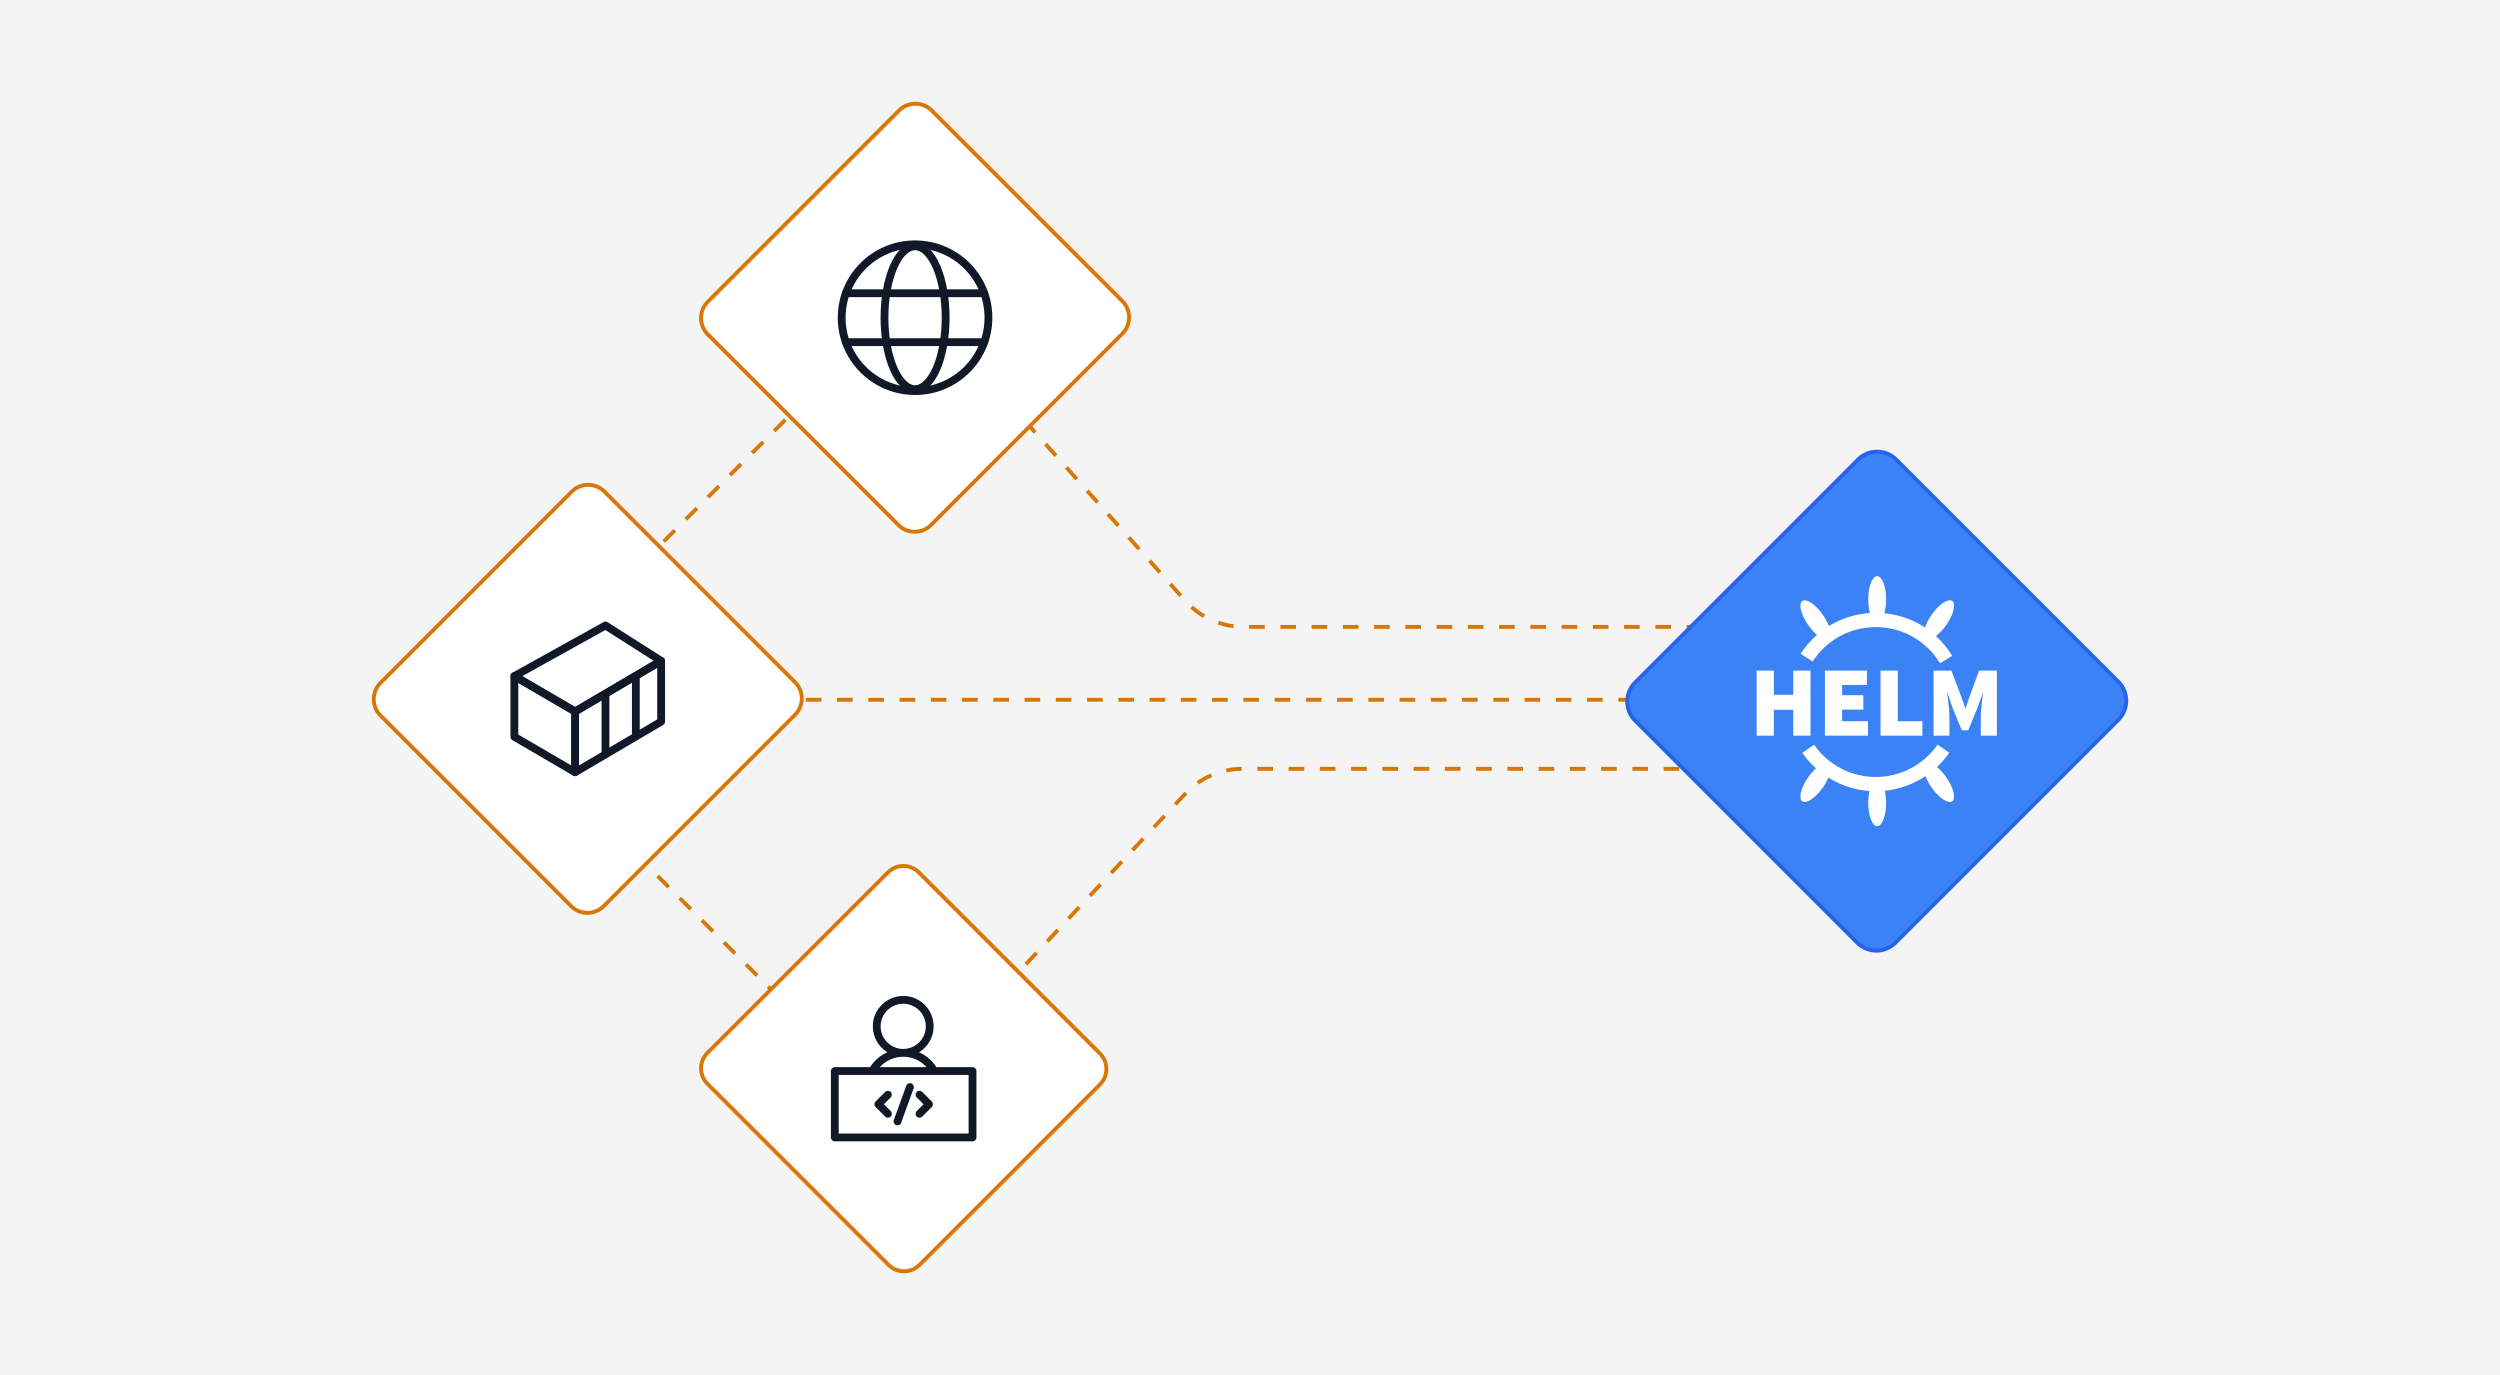 <svg width="640" height="352" viewBox="0 0 640 352" fill="none" xmlns="http://www.w3.org/2000/svg">
<rect width="640" height="352" fill="#F4F4F5"/>
<path d="M164.258 144.25L210.715 97.793" stroke="#D97706" stroke-dasharray="4 4"/>
<path d="M157.046 212.956L203.503 259.412" stroke="#D97706" stroke-dasharray="4 4"/>
<path d="M198.293 179.144L454.633 179.144" stroke="#D97706" stroke-dasharray="4 4"/>
<path d="M251.699 258.537L303.456 203.162C307.238 199.115 312.528 196.818 318.067 196.818L436.951 196.818" stroke="#D97706" stroke-dasharray="4 4"/>
<path d="M251.699 95.773L303.419 153.791C307.214 158.048 312.646 160.483 318.349 160.483L439.852 160.483" stroke="#D97706" stroke-dasharray="4 4"/>
<path d="M281.586 277.616L235.39 323.812C233.201 326.001 229.656 326.001 227.475 323.812L181.109 277.446C178.92 275.256 178.92 271.712 181.109 269.531L227.305 223.335C229.495 221.145 233.039 221.145 235.22 223.335L281.586 269.701C283.776 271.882 283.776 275.426 281.586 277.616Z" fill="white" stroke="#D97706"/>
<path fill-rule="evenodd" clip-rule="evenodd" d="M225.441 262.745C225.441 259.551 228.03 256.962 231.224 256.962C234.418 256.962 237.007 259.551 237.007 262.745C237.007 265.938 234.418 268.528 231.224 268.528C228.03 268.528 225.441 265.938 225.441 262.745ZM231.224 254.962C226.926 254.962 223.441 258.446 223.441 262.745C223.441 265.553 224.929 268.014 227.159 269.383C225.334 270.19 223.794 271.525 222.733 273.191H213.705C213.153 273.191 212.705 273.639 212.705 274.191V291.185C212.705 291.737 213.153 292.185 213.705 292.185H248.965C249.517 292.185 249.965 291.737 249.965 291.185V274.191C249.965 273.639 249.517 273.191 248.965 273.191H239.714C238.653 271.525 237.114 270.191 235.289 269.383C237.519 268.015 239.007 265.553 239.007 262.745C239.007 258.446 235.523 254.962 231.224 254.962ZM237.21 273.191H225.237C226.713 271.555 228.849 270.528 231.224 270.528C233.599 270.528 235.735 271.555 237.21 273.191ZM214.705 275.191V290.185H247.965V275.191L214.705 275.191ZM233.888 278.63C234.077 278.111 233.809 277.537 233.29 277.348C232.771 277.16 232.197 277.427 232.008 277.946L228.808 286.746C228.62 287.266 228.887 287.839 229.406 288.028C229.925 288.217 230.499 287.949 230.688 287.43L233.888 278.63ZM228.016 280.947C228.407 280.557 228.407 279.924 228.016 279.533C227.626 279.143 226.992 279.143 226.602 279.533L224.154 281.981C223.763 282.372 223.763 283.005 224.154 283.396L226.602 285.844C226.992 286.234 227.626 286.234 228.016 285.844C228.407 285.453 228.407 284.82 228.016 284.429L226.275 282.688L228.016 280.947ZM234.68 279.533C235.071 279.143 235.704 279.143 236.094 279.533L238.542 281.981C238.933 282.372 238.933 283.005 238.542 283.396L236.094 285.844C235.704 286.234 235.071 286.234 234.68 285.844C234.29 285.453 234.29 284.82 234.68 284.429L236.421 282.688L234.68 280.947C234.29 280.557 234.29 279.924 234.68 279.533Z" fill="#111827"/>
<path d="M181.195 85.605L229.983 134.391C232.296 136.703 236.039 136.703 238.343 134.391L287.312 85.425C289.624 83.112 289.624 79.37 287.312 77.066L238.523 28.28C236.21 25.968 232.467 25.968 230.163 28.28L181.195 77.246C178.891 79.549 178.891 83.293 181.195 85.605Z" fill="white" stroke="#D97706"/>
<path d="M234.256 100.12C244.631 100.12 253.041 91.71 253.041 81.335C253.041 70.961 244.631 62.55 234.256 62.55C223.882 62.55 215.472 70.961 215.472 81.335C215.472 91.71 223.882 100.12 234.256 100.12Z" stroke="#111827" stroke-width="2" stroke-miterlimit="10"/>
<path d="M216.541 75.074H251.971" stroke="#111827" stroke-width="2" stroke-linecap="round" stroke-linejoin="round"/>
<path d="M216.542 87.597H251.972" stroke="#111827" stroke-width="2" stroke-linecap="round" stroke-linejoin="round"/>
<path d="M234.256 99.616C238.579 99.616 242.084 91.432 242.084 81.335C242.084 71.239 238.579 63.055 234.256 63.055C229.934 63.055 226.429 71.239 226.429 81.335C226.429 91.432 229.934 99.616 234.256 99.616Z" stroke="#111827" stroke-width="2" stroke-miterlimit="10"/>
<path d="M418.587 184.471L475.466 241.347C478.162 244.043 482.526 244.043 485.212 241.347L542.3 184.262C544.996 181.566 544.996 177.202 542.3 174.517L485.421 117.641C482.725 114.945 478.361 114.945 475.676 117.641L418.587 174.726C415.901 177.412 415.901 181.776 418.587 184.471Z" fill="#3B82F6" stroke="#2563EB"/>
<g clipPath="url(#clip0_2619_8474)">
<path d="M498.229 198.966C500.112 201.653 500.796 204.417 499.761 205.142C498.727 205.866 496.363 204.275 494.481 201.588C493.789 200.599 493.262 199.599 492.92 198.696C489.829 200.76 486.255 202.059 482.498 202.439C482.715 203.348 482.846 204.409 482.846 205.556C482.846 208.836 481.822 211.494 480.557 211.494C479.293 211.494 478.269 208.836 478.269 205.556C478.269 204.433 478.394 203.398 478.603 202.503C474.822 202.238 471.21 201.04 468.058 199.07C467.719 199.875 467.256 200.73 466.657 201.588C464.775 204.275 462.412 205.866 461.377 205.142C460.342 204.417 461.027 201.653 462.909 198.966C463.54 198.065 464.224 197.303 464.895 196.693C463.593 195.525 462.414 194.204 461.396 192.739L464.401 190.648C467.997 195.819 473.903 198.904 480.196 198.904C486.506 198.904 492.417 195.808 496.013 190.621L499.021 192.707C498.09 194.049 497.024 195.265 495.858 196.359C496.649 197.003 497.476 197.891 498.229 198.966ZM465.147 162.528C463.556 163.918 462.142 165.53 460.96 167.359L464.034 169.345C467.596 163.832 473.638 160.541 480.199 160.541C486.976 160.541 493.126 164.001 496.644 169.794L499.772 167.893C498.609 165.979 497.197 164.287 495.601 162.827C496.468 162.172 497.395 161.215 498.229 160.022C500.112 157.335 500.796 154.571 499.761 153.846C498.727 153.122 496.363 154.713 494.481 157.4C493.695 158.52 493.134 159.645 492.805 160.64C489.725 158.605 486.161 157.346 482.378 156.993C482.667 155.999 482.846 154.774 482.846 153.429C482.846 150.152 481.822 147.494 480.557 147.494C479.293 147.494 478.269 150.152 478.269 153.432C478.269 154.745 478.437 155.948 478.715 156.929C474.937 157.17 471.344 158.333 468.208 160.263C467.866 159.365 467.344 158.378 466.657 157.4C464.778 154.713 462.414 153.125 461.38 153.849C460.345 154.574 461.029 157.338 462.912 160.025C463.62 161.036 464.398 161.891 465.147 162.528ZM449.701 188.325H454.107V181.716H459.078V188.328H463.484V171.671H459.08V177.871H454.107V171.671H449.701V188.325ZM467.176 171.671V188.325H478.194V184.635H471.582V181.662H477.015V177.973H471.582V175.358H477.937V171.668L467.176 171.671ZM481.421 171.671V188.325H492.131V184.635H485.827V171.671H481.421ZM495 171.671V188.325H499.048V183.405C499.048 182.978 499.026 182.51 498.983 181.996C498.941 181.483 498.892 180.959 498.842 180.422C498.791 179.884 498.729 179.358 498.663 178.847C498.593 178.334 498.534 177.874 498.483 177.465H498.585L499.916 181.36L502.224 186.972H503.863L506.167 181.36L507.55 177.465H507.651C507.6 177.874 507.539 178.336 507.472 178.85C507.402 179.363 507.344 179.887 507.293 180.424C507.242 180.962 507.194 181.489 507.151 181.999C507.108 182.512 507.087 182.98 507.087 183.408V188.328H511.194V171.671H506.633L504.122 178.59L503.2 181.307H503.098L502.176 178.59L499.561 171.671H495Z" fill="white"/>
</g>
<path d="M97.412 183.177L146.198 231.962C148.51 234.275 152.253 234.275 154.557 231.962L203.522 182.997C205.835 180.684 205.835 176.941 203.522 174.638L154.737 125.852C152.424 123.54 148.681 123.54 146.378 125.852L97.412 174.818C95.1 177.13 95.1 180.873 97.412 183.177Z" fill="white" stroke="#D97706"/>
<path d="M147.227 182.146L131.681 173.077L155 160.122L169.251 169.191L147.227 182.146Z" stroke="#111827" stroke-width="2" stroke-linejoin="round"/>
<path d="M147.227 197.692V182.146L169.251 169.191V184.737L147.227 197.692Z" stroke="#111827" stroke-width="2" stroke-linejoin="round"/>
<path d="M131.681 188.623V173.077L147.227 182.146V197.692L131.681 188.623Z" stroke="#111827" stroke-width="2" stroke-linejoin="round"/>
<path d="M155 178.357L155 192.51" stroke="#111827" stroke-width="2" stroke-linecap="round" stroke-linejoin="round"/>
<path d="M162.773 173.663L162.773 188.062" stroke="#111827" stroke-width="2" stroke-linecap="round" stroke-linejoin="round"/>
<defs>
<clipPath id="clip0_2619_8474">
<rect width="64" height="64" fill="white" transform="translate(448.448 147.494)"/>
</clipPath>
</defs>
</svg>

